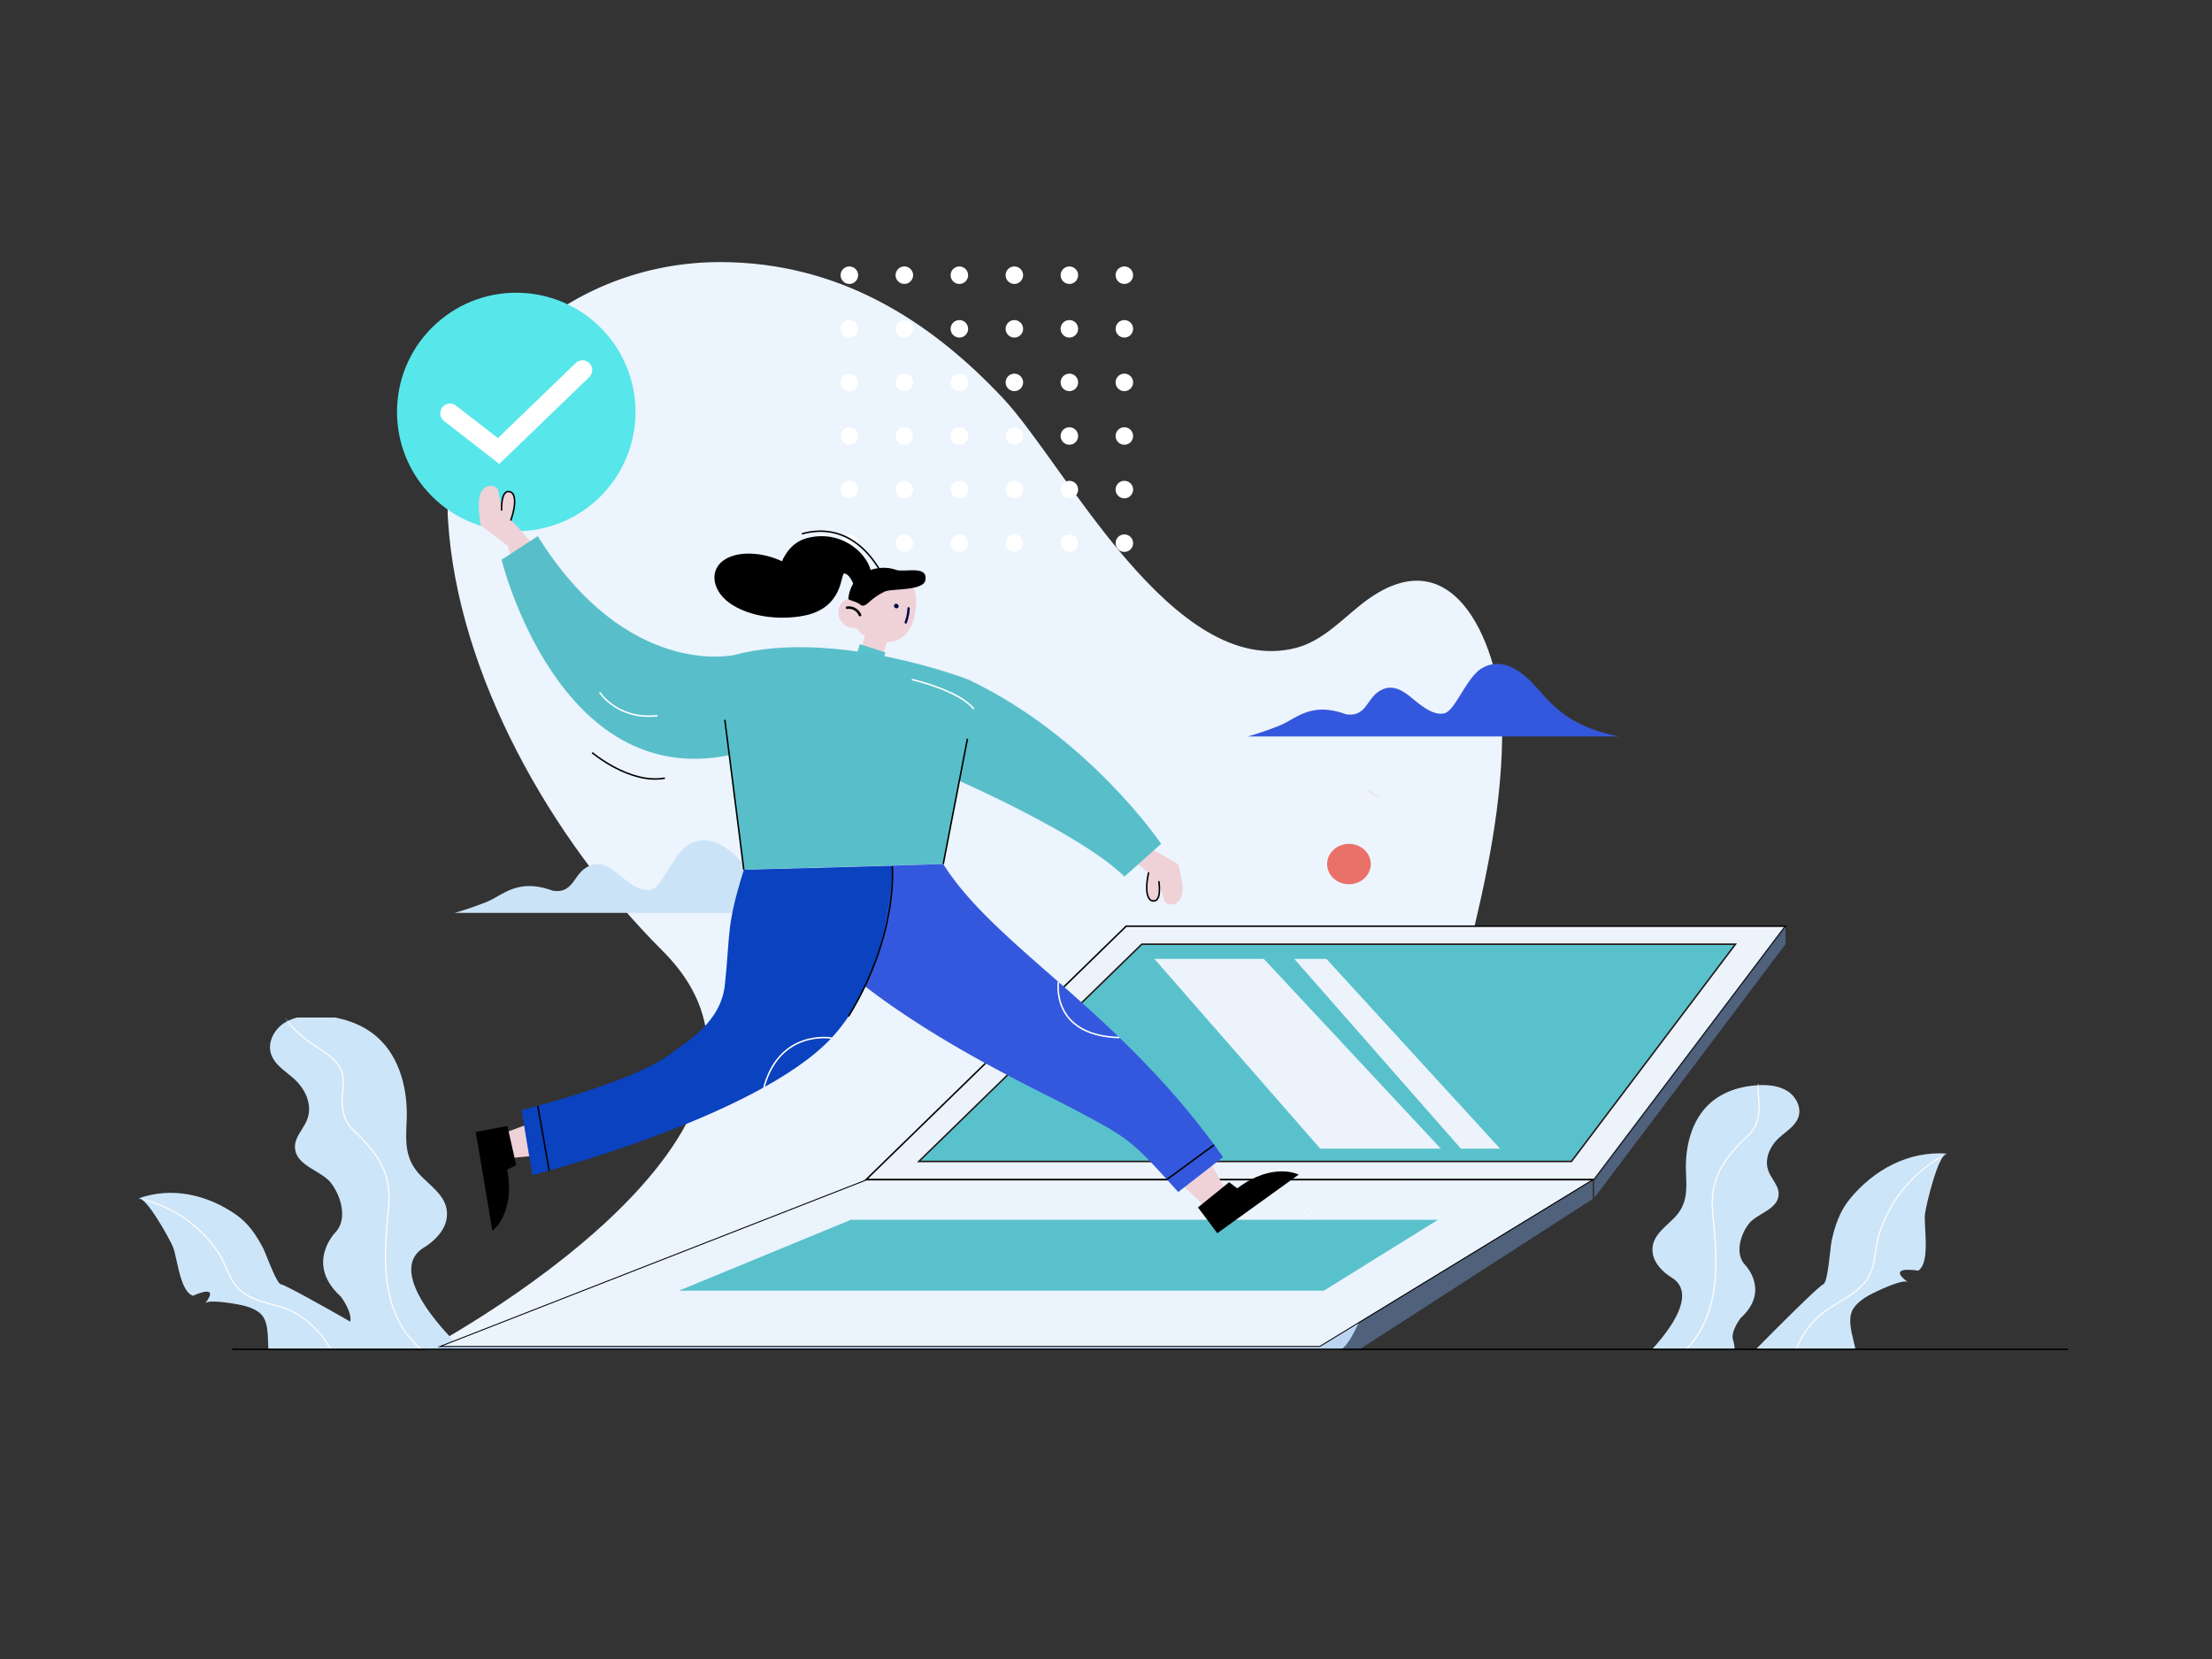 <svg viewBox="0 0 400 300" fill="none" xmlns="http://www.w3.org/2000/svg"><rect x="0" y="0" width="400" height="300" fill="#333333" stroke="none"/><path d="M76.897 244.091s75.304-39.828 42.918-72.143c-20.221-20.178-37.094-50.097-38.8-77.909-1.596-26 21.865-46.748 49.391-46.645 21.105.071 37.573 10.328 51.005 24.655 11.211 11.958 30.736 50.824 52.909 45.117 4.775-1.226 8.178-4.999 11.959-7.972 17.353-13.644 25.154 9.398 25.352 21.683.226 14.074-2.889 28.266-6.275 41.916-2.012 8.099-17.631 71.293-23.268 71.293l-165.191.005Z" fill="#ECF4FD"/><path d="M108.604 89.744c8.421-8.421 8.421-22.075 0-30.496-8.422-8.421-22.075-8.421-30.496 0s-8.421 22.075 0 30.496 22.074 8.421 30.496 0Z" fill="#57E6EA"/><path d="m81.38 74.742 8.781 6.811 15.172-14.63" stroke="#fff" stroke-width="3.533" stroke-miterlimit="10" stroke-linecap="round"/><g clip-path="url(#a)"><path fill-rule="evenodd" clip-rule="evenodd" d="M76.694 225.574c-7.689 4.656 6.126 17.612 6.126 17.612l-12.233 8.342c-2.488-1.178-4.191-2.526-5.346-3.889l-4.979 5.606c-4.335-.193-8.904-1.631-11-5.735-.663-1.298-.718-2.991-.773-4.657-.07-2.175-.14-4.306-1.558-5.459-1.153-.935-2.824-1.329-4.251-1.579-.74-.13-5.01-.87-5.575-.13 2.879-3.756-2.212-1.373-2.212-1.373-1.699-.576-2.424-3.875-2.979-6.401-.22-1.003-.413-1.883-.63-2.424-.479-1.193-4.884-9.268-6.284-8.757 6.047-2.21 12.57-.685 17.734 2.954 2.2 1.55 3.629 3.681 4.857 6.04.126.244.358.819.644 1.531.783 1.945 1.977 4.914 2.574 4.992.768.1 7.356 3.788 12.535 6.741.35-1.824-1.707-4.521-1.707-4.521-6.542-5.922-1.025-11.567-1.025-11.567 2.376-2.43.998-6.735-.777-9.007-.668-.855-1.736-1.498-2.816-2.148-1.79-1.077-3.611-2.173-3.682-4.283-.04-1.168.588-2.173 1.222-3.189.337-.54.675-1.083.917-1.654 1.125-2.664-.169-5.547-2.161-7.401-.412-.383-.86-.745-1.31-1.107-1.272-1.028-2.548-2.059-3.014-3.584-.63-2.063.579-4.362 2.391-5.534 1.813-1.171 4.075-1.413 6.23-1.323 3.848.157 7.765 1.342 10.643 3.905 4.118 3.672 5.526 9.6 5.284 15.109-.193 4.115-.324 7.064 2.718 10.094.351.351.721.694 1.093 1.038 1.89 1.752 3.81 3.531 3.437 6.409-.288 2.256-2.217 4.216-4.093 5.349Z" fill="#CDE5F9"/><mask id="b" style="mask-type:alpha" maskUnits="userSpaceOnUse" x="25" y="183" width="58" height="71"><path fill-rule="evenodd" clip-rule="evenodd" d="M76.694 225.574c-7.689 4.656 6.126 17.612 6.126 17.612l-12.233 8.342c-2.488-1.178-4.191-2.526-5.346-3.889l-4.979 5.606c-4.335-.193-8.904-1.631-11-5.735-.663-1.298-.718-2.991-.773-4.657-.07-2.175-.14-4.306-1.558-5.459-1.153-.935-2.824-1.329-4.251-1.579-.74-.13-5.01-.87-5.575-.13 2.879-3.756-2.212-1.373-2.212-1.373-1.699-.576-2.424-3.875-2.979-6.401-.22-1.003-.413-1.883-.63-2.424-.479-1.193-4.884-9.268-6.284-8.757 6.047-2.21 12.57-.685 17.734 2.954 2.2 1.55 3.629 3.681 4.857 6.04.126.244.358.819.644 1.531.783 1.945 1.977 4.914 2.574 4.992.768.1 7.356 3.788 12.535 6.741.35-1.824-1.707-4.521-1.707-4.521-6.542-5.922-1.025-11.567-1.025-11.567 2.376-2.43.998-6.735-.777-9.007-.668-.855-1.736-1.498-2.816-2.148-1.79-1.077-3.611-2.173-3.682-4.283-.04-1.168.588-2.173 1.222-3.189.337-.54.675-1.083.917-1.654 1.125-2.664-.169-5.547-2.161-7.401-.412-.383-.86-.745-1.31-1.107-1.272-1.028-2.548-2.059-3.014-3.584-.63-2.063.579-4.362 2.391-5.534 1.813-1.171 4.075-1.413 6.23-1.323 3.848.157 7.765 1.342 10.643 3.905 4.118 3.672 5.526 9.6 5.284 15.109-.193 4.115-.324 7.064 2.718 10.094.351.351.721.694 1.093 1.038 1.89 1.752 3.81 3.531 3.437 6.409-.288 2.256-2.217 4.216-4.093 5.349Z" fill="#CDE5F9"/></mask><g mask="url(#b)" stroke="#fff" stroke-width=".204" stroke-miterlimit="10"><path d="M50.45 181.292c.842 3.261 3.032 5.348 5.682 7.251 1.67 1.198 3.735 2.25 4.963 3.954 1.772 2.447.571 4.727.816 7.524.144 1.56.703 3.136 1.842 4.212 4.596 4.349 7.178 7.841 6.485 14.519-.975 9.415-1.549 20.189 7.38 26.345M25 216.736a22.817 22.817 0 0 1 14.63 10.026c1.476 2.335 1.938 5.232 4.248 6.925 2.354 1.729 5.466 2.055 8.127 3.104 4.892 1.93 8.222 6.844 9.901 11.687"/></g></g><g clip-path="url(#c)"><path fill-rule="evenodd" clip-rule="evenodd" d="M302.25 230.996c6.384 3.862-5.074 14.612-5.074 14.612l10.159 6.909c8.306-3.931 6.072-10.168 6.072-10.168-.56-1.511 1.343-3.987 1.343-3.987 5.427-4.912.85-9.594.85-9.594-1.97-2.017-.829-5.591.645-7.475.553-.708 1.44-1.241 2.335-1.78 1.486-.894 2.996-1.804 3.054-3.552.034-.972-.49-1.813-1.017-2.659-.278-.445-.556-.892-.755-1.361-.924-2.207.141-4.601 1.794-6.14.342-.318.714-.619 1.086-.921 1.054-.852 2.111-1.707 2.499-2.971.524-1.709-.484-3.631-1.984-4.59-1.501-.96-3.376-1.161-5.164-1.087-3.197.13-6.442 1.114-8.831 3.242-3.416 3.044-4.582 7.961-4.384 12.532l.001.008c.149 3.415.256 5.857-2.265 8.366-.292.292-.6.577-.909.864-1.568 1.454-3.158 2.928-2.85 5.314.242 1.872 1.84 3.498 3.395 4.438Zm27.473 1.229c-1.286.546-16.645 16.269-16.645 16.269l12.891 8.325c4.449-1.454 8.787-4.256 9.785-9.149.314-1.543-.118-3.32-.544-5.071-.556-2.284-1.1-4.522.043-6.132.93-1.307 2.558-2.201 3.969-2.873.733-.35 4.962-2.353 5.764-1.747-4.077-3.08 1.903-2.071 1.903-2.071 1.604-1.096 1.404-4.74 1.251-7.527-.061-1.106-.114-2.076-.044-2.701.152-1.383 2.405-11.059 4.008-10.934-6.941-.546-13.282 2.922-17.603 8.203-1.843 2.258-2.716 4.881-3.311 7.694-.061.291-.136.961-.229 1.791-.25 2.247-.631 5.667-1.238 5.923Z" fill="#CDE5F9"/><mask id="d" style="mask-type:alpha" maskUnits="userSpaceOnUse" x="297" y="196" width="56" height="61"><path fill-rule="evenodd" clip-rule="evenodd" d="M302.25 230.996c6.384 3.862-5.074 14.612-5.074 14.612l10.159 6.909c8.306-3.931 6.072-10.168 6.072-10.168-.56-1.511 1.343-3.987 1.343-3.987 5.427-4.912.85-9.594.85-9.594-1.97-2.017-.829-5.591.645-7.475.553-.708 1.44-1.241 2.335-1.78 1.486-.894 2.996-1.804 3.054-3.552.034-.972-.49-1.813-1.017-2.659-.278-.445-.556-.892-.755-1.361-.924-2.207.141-4.601 1.794-6.14.342-.318.714-.619 1.086-.921 1.054-.852 2.111-1.707 2.499-2.971.524-1.709-.484-3.631-1.984-4.59-1.501-.96-3.376-1.161-5.164-1.087-3.197.13-6.442 1.114-8.831 3.242-3.416 3.044-4.582 7.961-4.384 12.532l.001.008c.149 3.415.256 5.857-2.265 8.366-.292.292-.6.577-.909.864-1.568 1.454-3.158 2.928-2.85 5.314.242 1.872 1.84 3.498 3.395 4.438Zm27.473 1.229c-1.286.546-16.645 16.269-16.645 16.269l12.891 8.325c4.449-1.454 8.787-4.256 9.785-9.149.314-1.543-.118-3.32-.544-5.071-.556-2.284-1.1-4.522.043-6.132.93-1.307 2.558-2.201 3.969-2.873.733-.35 4.962-2.353 5.764-1.747-4.077-3.08 1.903-2.071 1.903-2.071 1.604-1.096 1.404-4.74 1.251-7.527-.061-1.106-.114-2.076-.044-2.701.152-1.383 2.405-11.059 4.008-10.934-6.941-.546-13.282 2.922-17.603 8.203-1.843 2.258-2.716 4.881-3.311 7.694-.061.291-.136.961-.229 1.791-.25 2.247-.631 5.667-1.238 5.923Z" fill="#CDE5F9"/></mask><g mask="url(#d)" stroke="#fff" stroke-width=".204" stroke-miterlimit="10"><path d="M329.546 182.292c-.843 3.261-3.033 5.348-5.683 7.251-1.672 1.198-3.735 2.25-4.963 3.954-1.775 2.447-.571 4.727-.829 7.524-.147 1.56-.707 3.136-1.843 4.212-4.596 4.349-7.18 7.841-6.487 14.519.978 9.415 1.549 20.189-7.377 26.345M352.104 208.614a24.647 24.647 0 0 0-12.328 14.677c-.862 2.856-.506 6.007-2.419 8.425-1.954 2.479-5.096 3.721-7.564 5.583-4.534 3.422-6.58 9.513-6.931 15.011"/></g></g><path d="M155.171 49.762a1.585 1.585 0 0 1-.973 1.46 1.581 1.581 0 0 1-2.155-1.149 1.576 1.576 0 0 1 .671-1.621 1.58 1.58 0 0 1 2.457 1.31ZM165.116 49.762a1.586 1.586 0 0 1-.974 1.46 1.58 1.58 0 1 1 .974-1.46ZM175.063 49.762a1.576 1.576 0 0 1-1.885 1.551 1.576 1.576 0 0 1-1.242-1.24 1.584 1.584 0 0 1 .671-1.621 1.58 1.58 0 0 1 2.456 1.31ZM185.009 49.762a1.585 1.585 0 0 1-.973 1.46 1.581 1.581 0 0 1-2.155-1.149 1.576 1.576 0 0 1 .671-1.621 1.58 1.58 0 0 1 2.457 1.31ZM194.956 49.762a1.585 1.585 0 0 1-.973 1.46 1.581 1.581 0 0 1-2.066-2.061 1.582 1.582 0 0 1 2.575-.514c.296.295.463.696.464 1.115ZM204.9 49.762a1.585 1.585 0 0 1-.973 1.46 1.581 1.581 0 0 1-2.155-1.149 1.576 1.576 0 0 1 .671-1.621 1.58 1.58 0 0 1 2.457 1.31ZM155.171 59.462a1.583 1.583 0 0 1-.975 1.459 1.578 1.578 0 1 1 .975-1.459ZM165.116 59.462a1.577 1.577 0 0 1-.976 1.46 1.577 1.577 0 0 1-2.061-2.066 1.572 1.572 0 0 1 1.46-.973 1.572 1.572 0 0 1 1.457.975c.08.192.12.397.12.604ZM175.063 59.462a1.575 1.575 0 0 1-.974 1.459 1.581 1.581 0 0 1-2.153-1.15 1.583 1.583 0 0 1 .671-1.622 1.58 1.58 0 0 1 2.456 1.313ZM185.009 59.462a1.583 1.583 0 0 1-.975 1.459 1.579 1.579 0 1 1 .975-1.459ZM194.956 59.462a1.576 1.576 0 0 1-.975 1.459 1.581 1.581 0 0 1-2.153-1.15 1.575 1.575 0 0 1 .671-1.622 1.58 1.58 0 0 1 2.457 1.313ZM204.9 59.462a1.583 1.583 0 0 1-.975 1.459 1.578 1.578 0 1 1 .975-1.459ZM155.171 69.15a1.583 1.583 0 0 1-.975 1.46 1.577 1.577 0 0 1-2.153-1.151 1.575 1.575 0 0 1 .671-1.621 1.58 1.58 0 0 1 2.457 1.313ZM165.116 69.15a1.577 1.577 0 0 1-.976 1.46 1.577 1.577 0 0 1-2.061-2.065 1.572 1.572 0 0 1 1.46-.973 1.572 1.572 0 0 1 1.457.975c.08.191.12.397.12.604ZM175.063 69.15a1.575 1.575 0 0 1-.974 1.46 1.58 1.58 0 0 1-2.064-2.063 1.581 1.581 0 0 1 2.576-.513c.296.296.462.698.462 1.117ZM185.009 69.15a1.583 1.583 0 0 1-.975 1.46 1.578 1.578 0 1 1 .975-1.46ZM194.956 69.15a1.576 1.576 0 0 1-.975 1.46 1.58 1.58 0 0 1-2.153-1.151 1.575 1.575 0 0 1 .671-1.621 1.579 1.579 0 0 1 2.457 1.313ZM204.9 69.15a1.583 1.583 0 0 1-.975 1.46 1.577 1.577 0 0 1-2.153-1.151 1.575 1.575 0 0 1 .671-1.621 1.58 1.58 0 0 1 2.457 1.313ZM155.171 78.843a1.583 1.583 0 0 1-.975 1.459 1.577 1.577 0 0 1-2.153-1.15 1.575 1.575 0 0 1 .671-1.622 1.58 1.58 0 0 1 2.457 1.313ZM165.116 78.843a1.577 1.577 0 0 1-.976 1.46 1.577 1.577 0 0 1-2.061-2.066 1.572 1.572 0 0 1 1.46-.973 1.572 1.572 0 0 1 1.457.975c.08.192.12.397.12.604ZM175.063 78.843a1.575 1.575 0 0 1-.974 1.459 1.58 1.58 0 0 1-2.064-2.063 1.581 1.581 0 0 1 2.919 0c.079.191.12.397.119.604ZM185.009 78.843a1.583 1.583 0 0 1-.975 1.459 1.578 1.578 0 1 1-.604-3.038 1.573 1.573 0 0 1 1.459.974c.08.192.12.398.12.605ZM194.956 78.843a1.576 1.576 0 0 1-.975 1.459 1.58 1.58 0 0 1-2.153-1.15 1.575 1.575 0 0 1 .671-1.622 1.58 1.58 0 0 1 2.457 1.313ZM204.9 78.843a1.583 1.583 0 0 1-.975 1.459 1.577 1.577 0 0 1-2.153-1.15 1.575 1.575 0 0 1 .671-1.622 1.58 1.58 0 0 1 2.457 1.313ZM155.171 88.53a1.585 1.585 0 0 1-.973 1.46 1.58 1.58 0 1 1 .973-1.46ZM165.116 88.53a1.582 1.582 0 0 1-2.696 1.12 1.58 1.58 0 1 1 2.696-1.12ZM175.063 88.53a1.576 1.576 0 0 1-1.885 1.552 1.576 1.576 0 0 1-1.242-1.24 1.584 1.584 0 0 1 .671-1.622 1.578 1.578 0 0 1 2.456 1.31ZM185.009 88.53a1.585 1.585 0 0 1-.973 1.46 1.58 1.58 0 1 1 .973-1.46ZM194.956 88.53a1.585 1.585 0 0 1-.973 1.46 1.58 1.58 0 1 1 .973-1.46ZM204.9 88.53a1.585 1.585 0 0 1-.973 1.46 1.58 1.58 0 1 1 .973-1.46ZM155.171 98.22a1.585 1.585 0 0 1-.973 1.46 1.581 1.581 0 0 1-2.155-1.15 1.576 1.576 0 0 1 .671-1.621 1.58 1.58 0 0 1 2.457 1.31ZM165.116 98.22a1.586 1.586 0 0 1-.974 1.46 1.58 1.58 0 1 1 .974-1.46ZM175.063 98.22a1.576 1.576 0 0 1-1.885 1.55 1.576 1.576 0 0 1-1.242-1.24 1.584 1.584 0 0 1 .671-1.621 1.58 1.58 0 0 1 2.456 1.31ZM185.009 98.22a1.585 1.585 0 0 1-.973 1.46 1.581 1.581 0 0 1-2.155-1.15 1.576 1.576 0 0 1 .671-1.621 1.58 1.58 0 0 1 2.457 1.31ZM194.956 98.22a1.585 1.585 0 0 1-.973 1.46 1.581 1.581 0 0 1-2.066-2.062 1.582 1.582 0 0 1 2.575-.514c.296.296.463.697.464 1.115ZM204.9 98.22a1.585 1.585 0 0 1-.973 1.46 1.581 1.581 0 0 1-2.155-1.15 1.576 1.576 0 0 1 .671-1.621 1.58 1.58 0 0 1 2.457 1.31Z" fill="#fff"/><path d="M91.852 98.684c7.195 27.967 27.881 33.014 27.881 33.014l11.341-11.649-17.435-1.611-19.705-22.806-3.052-3.126s-.832-3.949-.832-3.954c-.084-.405-.967-.718-1.301-.704-1.631.065-2.11 1.647-2.175 3.027-.026.74.013 1.482.114 2.216.068.568 0 1.753.492 2.114l4.672 3.479Z" fill="#EFD1D8"/><path d="M90.708 92.327s-.226-4.11 1.65-3.351c0 0 1.592.448 0 5.164" fill="#EFD1D8"/><path d="M90.708 92.327s-.226-4.11 1.65-3.351c0 0 1.592.448 0 5.164" stroke="#000" stroke-width=".272" stroke-miterlimit="10"/><path d="m207.678 153.153 5.05 2.922c.521.302.597 1.487.733 2.044.185.717.308 1.449.367 2.188.09 1.378-.206 2.989-1.815 3.261-.332.052-1.242-.155-1.376-.543l-1.28-3.83-3.394-2.761-22.98-16.142-13.228-7.009 6.414-9.709s12.464 9.752 31.498 29.579" fill="#EFD1D8"/><path d="M209.55 159.339s.696 4.058-1.255 3.534c0 0-1.631-.272-.585-5.129" fill="#EFD1D8"/><path d="M209.55 159.339s.696 4.058-1.255 3.534c0 0-1.631-.272-.585-5.129" stroke="#000" stroke-width=".272" stroke-miterlimit="10"/><path d="M169.726 125.29c.42-2.671-6.125-5.919-14.619-7.255-8.493-1.336-15.719-.255-16.139 2.416-.42 2.671 6.124 5.919 14.618 7.255 8.494 1.336 15.72.254 16.14-2.416ZM248.949 143.852a9.535 9.535 0 0 0-2.145-1.117l2.854 1.631-.709-.519" fill="#E9D1D7"/><g clip-path="url(#e)"><path opacity=".41" d="M79.134 243.561v3.688h161.688l47.468-30.619v-3.343l-49.601 30.274H79.134Z" fill="#79A4E2"/></g><path d="m79.594 243.477 77.083-30.112 131.304.006-49.319 30.106H79.594Z" fill="#EBF4FD"/><path d="m287.674 213.458-49.039 29.932H80.051l76.628-29.932h130.995Zm.617-.171h-131.65l-77.5 30.277h159.54l49.61-30.277Z" fill="#000"/><path d="m153.872 220.576-31.118 12.823h116.634l20.642-12.823H153.872Z" fill="#58C1CC"/><path d="m322.874 167.485-34.583 45.802H156.642l47.003-45.802h119.229Z" fill="#ECF3FB"/><path d="m322.874 167.485-34.583 45.802H156.642l47.003-45.802h119.229Z" stroke="#000" stroke-width=".272" stroke-miterlimit="10"/><path d="m313.822 170.743-29.658 39.282H166.153l40.312-39.282h107.357Z" fill="#58C1CC" stroke="#221715" stroke-width=".272" stroke-miterlimit="10"/><path d="m228.543 173.401 32.009 34.309h-21.819l-29.987-34.309h19.797Z" fill="#ECF3FB"/><path opacity=".41" d="M322.873 167.485v3.258l-34.583 45.889v-3.345l34.583-45.802Z" fill="#79A4E2"/><path d="M292.767 133.177h-67.132a59.763 59.763 0 0 0 5.749-1.973c3.006-1.191 5.563-4.374 11.958-2.058 3.433.598 3.784-2.405 5.656-3.859 2.319-1.802 4.349-.688 6.213.856 1.865 1.544 4.077 3.346 6.026 2.829 1.949-.516 3.952-6.507 6.768-8.154 2.503-1.456 5.471-.943 8.808 2.403 3.338 3.346 5.841 7.977 15.946 9.95" fill="#3458DD"/><path d="M239.858 173.401h-5.819l30.136 34.309h7.091l-31.408-34.309Z" fill="#ECF3FB"/><path d="m235.667 219.736.965-1.22M236.547 220.005l.965-1.22" stroke="#fff" stroke-width=".098" stroke-miterlimit="10" stroke-linecap="round"/><path d="M149.339 165.082H82.207a60.036 60.036 0 0 0 5.748-1.97c3.006-1.193 5.564-4.376 11.96-2.06 3.432.6 3.782-2.403 5.655-3.86 2.318-1.802 4.349-.687 6.213.859 1.865 1.546 4.077 3.343 6.026 2.829 1.949-.513 3.952-6.506 6.767-8.153 2.504-1.46 5.471-.943 8.809 2.4 3.338 3.343 5.841 7.979 15.946 9.95" fill="#CBE3F7"/><path d="M247.878 156.249c0 2.014-1.767 3.648-3.947 3.648-2.179 0-3.943-1.631-3.943-3.648 0-2.017 1.766-3.65 3.943-3.65s3.947 1.631 3.947 3.65Z" fill="#EA706A"/><path d="M156.524 113.127c-2.343 1.027-4.077.171-4.726-1.408-.606-1.465.244-3.555 2.28-3.427a5.33 5.33 0 0 1 2.316.761c.321.406.594.847.815 1.315.435.954.647 2.174-.674 2.759" fill="#EFD1D8"/><path d="M157.25 115.437c4.387 1.946 7.505-.446 8.168-4.169.293-1.647.454-3.46-.215-5.036a5.523 5.523 0 0 0-3.229-3.183c-3.204-1.123-6.865.745-8.154 4.167l-.013.032a6.456 6.456 0 0 0 3.457 8.189" fill="#EFD1D8"/><path d="M155.744 111.162a2.444 2.444 0 0 0-2.571-1.498c-.302.038-.272.492.016.454a1.96 1.96 0 0 1 2.098 1.177c.109.272.566.141.457-.133ZM155.538 109.322c.15.132.343.205.543.206.544-.062 1.06-.655 1.446-.965.757-.633 1.59-1.17 2.479-1.598 1.182-.543 6.95-.087 7.322-2.025.544-2.832-3.805-1.358-5.346-1.902-3.204-1.123-8.099.313-8.58 5.265-.028.1.801.372.886.405.316.109.625.237.926.383.115.066.226.14.332.22" fill="#000"/><path d="M154.349 105.663c1.541-.524 1.465-.714 3.212-.793.625-3.534-4.62-9.437-11.687-7.545-3.204.856-4.348 3.965-4.473 4.177-2.868-1.405-6.833-1.902-9.491-.761-3.884 1.664-3.338 5.841-.084 8.227 3.557 2.607 9.159 3.245 13.633 2.351 7.096-1.416 6.547-7.629 7.183-7.61.815.019 1.43 1.31 1.71 1.96" fill="#000"/><path d="m155.502 118.051 3.927 1.09 1.558-5.134-3.925-1.092-1.56 5.136Z" fill="#EFD1D8"/><path d="M159.805 104.508a15.43 15.43 0 0 0-1.4-2.5c-2.03-3.006-6.343-7.417-13.402-5.471" stroke="#000" stroke-width=".272" stroke-miterlimit="10"/><path d="M162.346 109.928a.434.434 0 0 1-.581-.101.389.389 0 0 1-.056-.448.417.417 0 0 1 .102-.123.442.442 0 0 1 .315-.066.445.445 0 0 1 .275.167.404.404 0 0 1 .098.296.397.397 0 0 1-.147.275M163.971 112.651c.314-.84.497-1.722.544-2.617 0-.272-.403-.335-.416-.074a8.482 8.482 0 0 1-.508 2.52c-.087.239.307.41.394.171" fill="#010344"/><path d="M42 244h332" stroke="#000" stroke-width=".272" stroke-miterlimit="10"/><path d="m159.381 120.392-4.639-1.487.736-2.411 4.64 1.484-.737 2.414Z" fill="#58C1CC"/><path d="M97.248 96.96 90.7 101.21s10.168 41.76 41.247 35.332l2.558 20.73 36.063-1.03 2.917-15.025s22.33 9.801 29.839 17.3l6.646-5.925s-13.092-19.414-34.906-29.718c0 0-24.026-9.303-42.264-4.435 0 .005-19.373 4.503-35.552-21.477Z" fill="#58BFCA"/><path d="m131.073 130.162 3.43 27.117M174.951 133.568l-4.384 22.681" stroke="#000" stroke-width=".272" stroke-miterlimit="10"/><path d="M108.425 125.172s3.197 5.067 10.478 4.246M164.898 122.873s8.572 1.962 11.206 5.346" stroke="#fff" stroke-width=".272" stroke-miterlimit="10"/><path d="m206.444 207.323 12.521 11.867 3.248-2.903-8.955-16.449" fill="#EFD1D8"/><path d="m216.631 218.339 3.495 4.667 14.723-10.6s-4.62-2.392-11.114 2.484l-1.467-1.109-5.637 4.558Z" fill="#000"/><path d="m106.138 199.319-16.172 6.012 1.174 4.194 18.713-1.802" fill="#EFD1D8"/><path d="m91.757 203.611-5.73 1.087 3.02 17.881s4.19-3.101 2.666-11.073l1.63-.815-1.586-7.08Z" fill="#000"/><path d="M107.083 136.104s6.865 5.794 13.16 4.601" stroke="#000" stroke-width=".272" stroke-miterlimit="10"/><path d="M170.568 156.249c9.477 15.065 31.963 26.538 50.599 52.999l-8.105 6.306c-8.697-9.649-8.816-9.646-19.359-15.221a205.9 205.9 0 0 0-3.745-1.921c-16.669-8.38-42.731-22.235-52.597-41.155l33.207-1.008Z" fill="#3458DD"/><path d="m94.303 200.738.867 5.164.1.625 1.006 5.98s40.59-10.372 54.073-24.796c10.872-11.64 11.013-31.076 11.013-31.076l-26.845.644c-3.201 10.206-2.427 11.176-3.43 20.784-.717 6.873-7.036 10.409-9.977 12.616-6.795 5.096-26.793 10.056-26.793 10.056" fill="#0A42BF"/><path d="M150.349 187.711s-9.35-1.614-12.201 8.915M191.39 177.571s-1.463 9.681 11.023 10.056" stroke="#fff" stroke-width=".272" stroke-miterlimit="10"/><path d="M161.349 156.635s1.175 12.396-7.928 27.179M97.24 199.966l2.07 11.714M211.016 213.287l8.548-6.268" stroke="#000" stroke-width=".272" stroke-miterlimit="10"/><defs><clipPath id="a"><path fill="#fff" transform="translate(25 184)" d="M0 0h58v60H0z"/></clipPath><clipPath id="c"><path fill="#fff" transform="translate(297 196)" d="M0 0h55v48H0z"/></clipPath><clipPath id="e"><path fill="#fff" transform="translate(79 213)" d="M0 0h209v31H0z"/></clipPath></defs></svg>